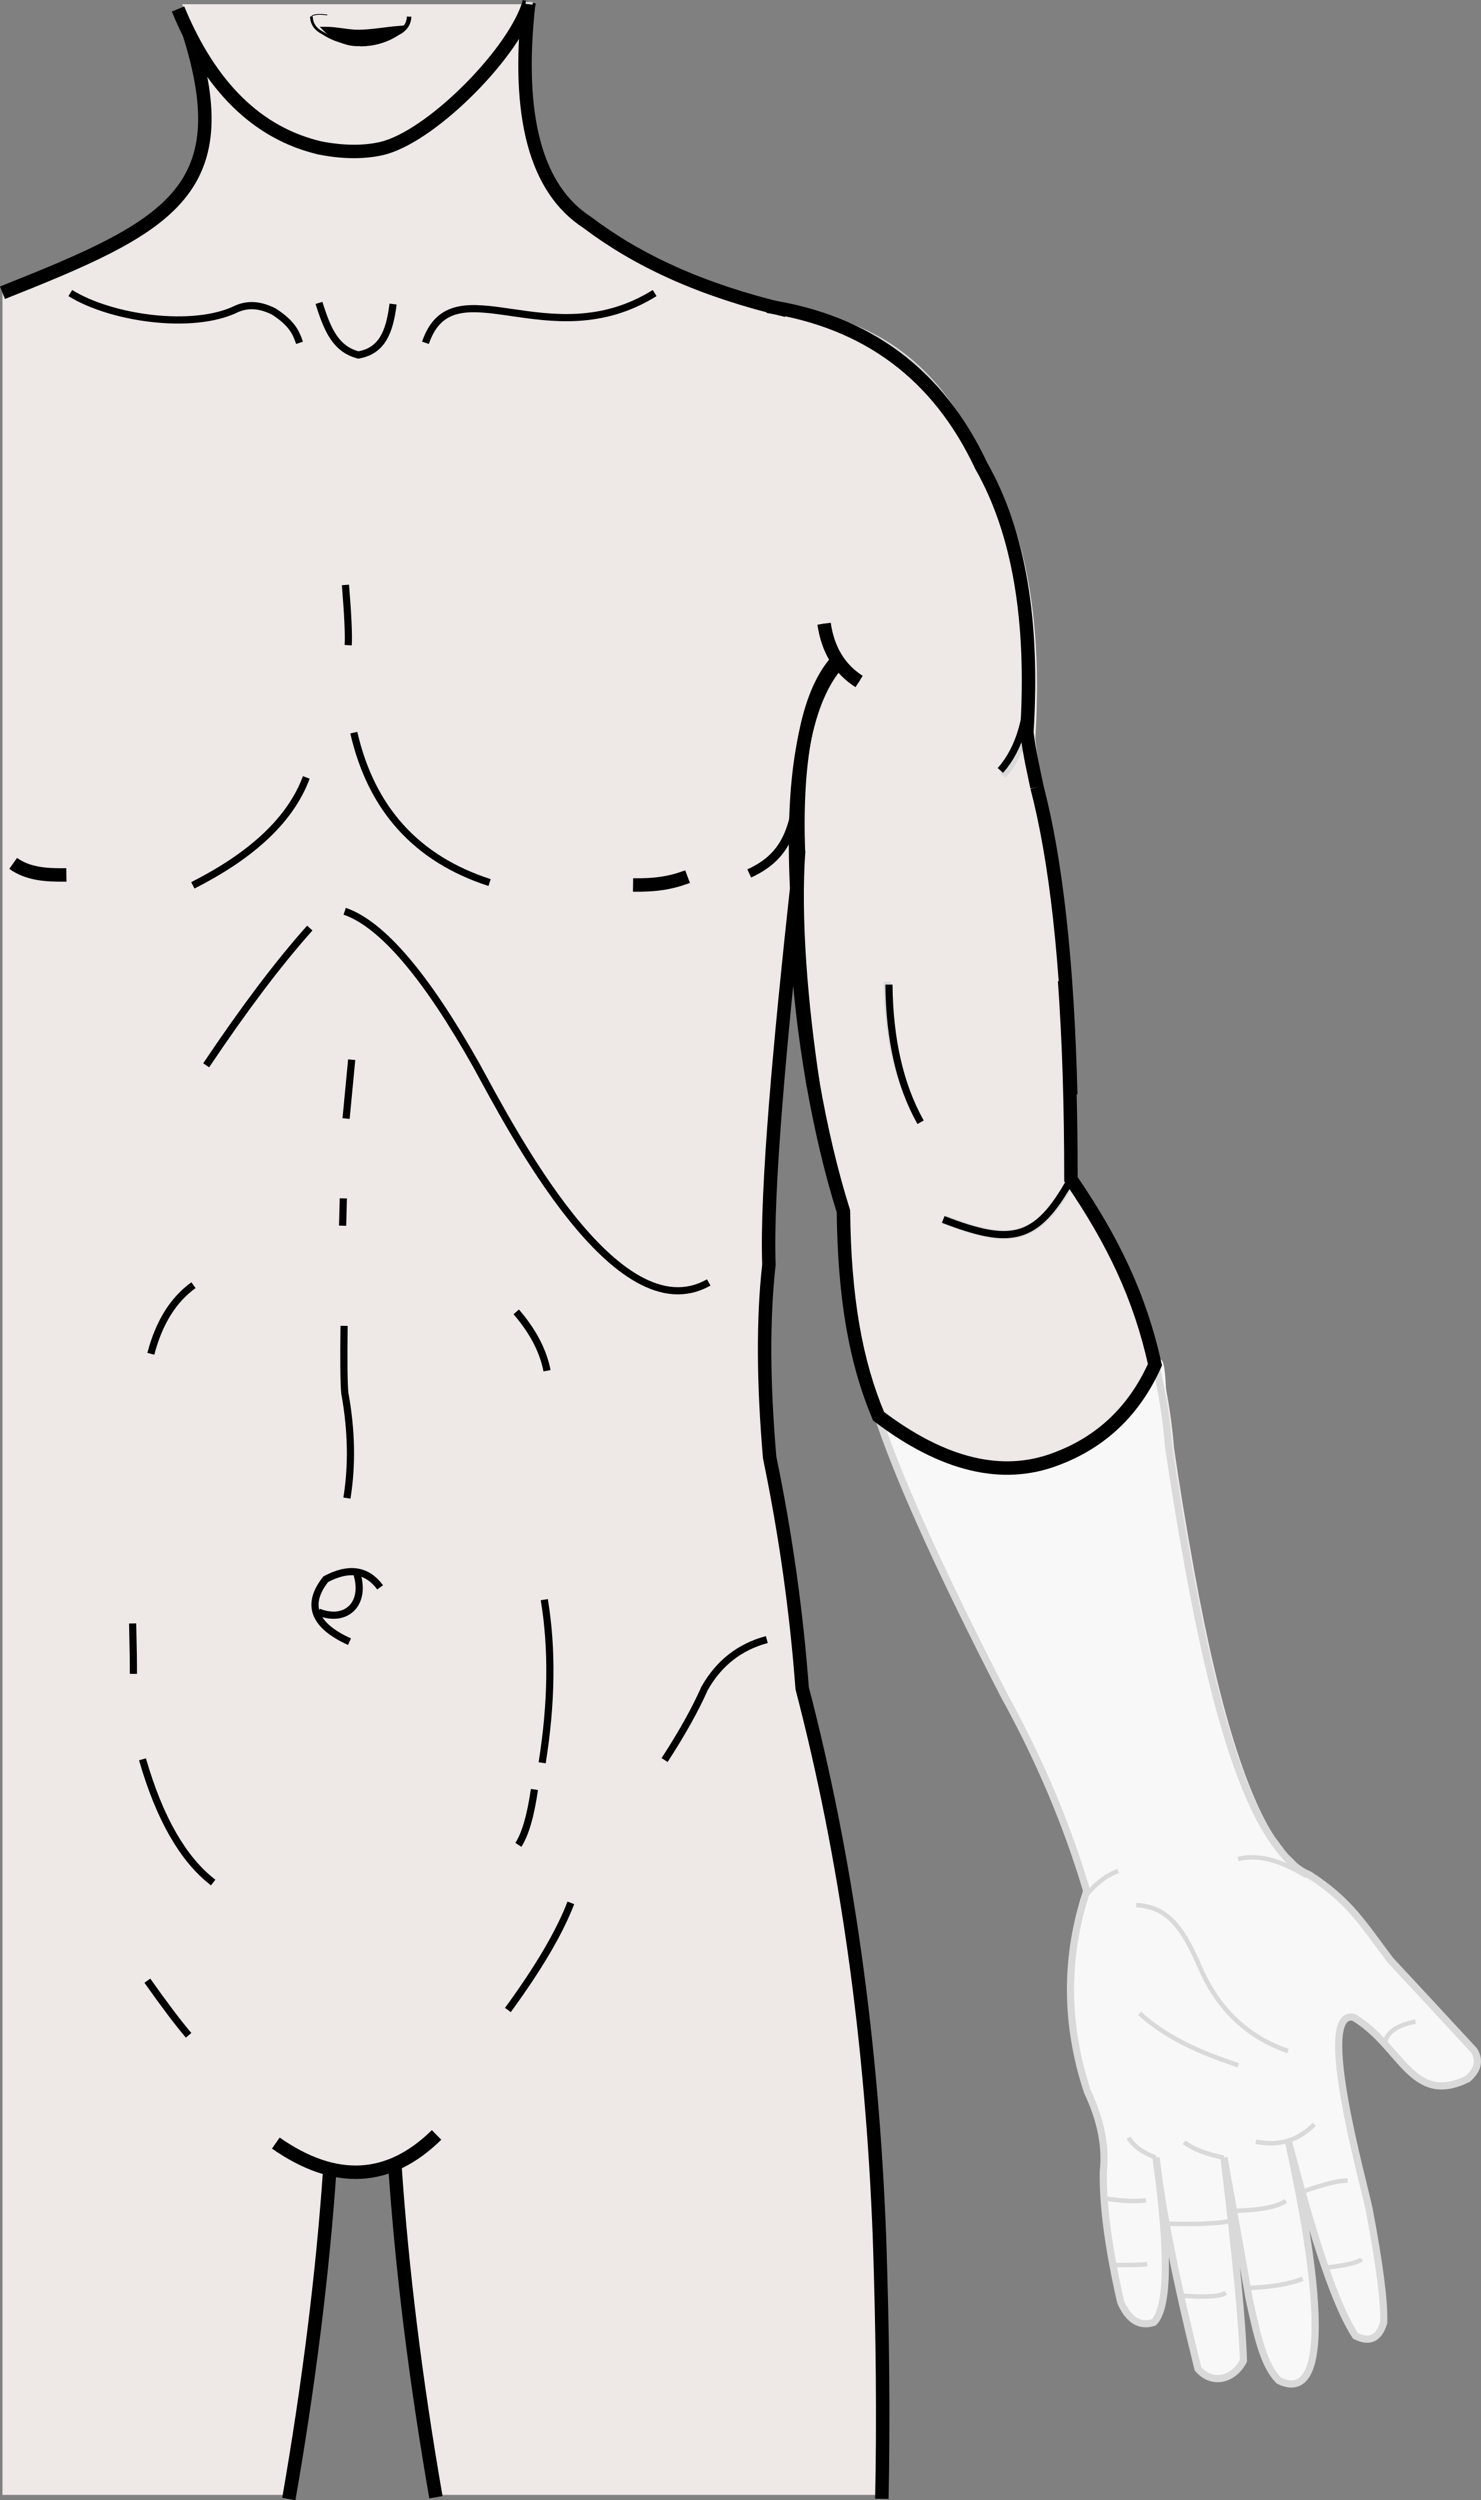 <?xml version="1.0" encoding="UTF-8" standalone="no"?>
<svg
   xmlns:dc="http://purl.org/dc/elements/1.1/"
   xmlns:cc="http://creativecommons.org/ns#"
   xmlns:rdf="http://www.w3.org/1999/02/22-rdf-syntax-ns#"
   xmlns:svg="http://www.w3.org/2000/svg"
   xmlns="http://www.w3.org/2000/svg"
   xmlns:sodipodi="http://sodipodi.sourceforge.net/DTD/sodipodi-0.dtd"
   xmlns:inkscape="http://www.inkscape.org/namespaces/inkscape"
   xml:space="preserve"
   width="139.954mm"
   height="236.148mm"
   version="1.1"
   style="clip-rule:evenodd;fill-rule:evenodd;image-rendering:optimizeQuality;shape-rendering:geometricPrecision;text-rendering:geometricPrecision"
   viewBox="0 0 13995.378 23614.818"
   id="svg152"
   sodipodi:docname="4.svg"
   inkscape:version="1.0.2 (e86c870879, 2021-01-15)"><rect x="0" y="0" width="13995.378" height="23614.818" fill="#808080" stroke="none"/><sodipodi:namedview
   pagecolor="#ffffff"
   bordercolor="#666666"
   borderopacity="1"
   objecttolerance="10"
   gridtolerance="10"
   guidetolerance="10"
   inkscape:pageopacity="0"
   inkscape:pageshadow="2"
   inkscape:window-width="945"
   inkscape:window-height="480"
   id="namedview154"
   showgrid="false"
   inkscape:zoom="0.85830833"
   inkscape:cx="249.57857"
   inkscape:cy="452.78568"
   inkscape:window-x="23"
   inkscape:window-y="15"
   inkscape:window-maximized="0"
   inkscape:current-layer="svg152"
   inkscape:document-rotation="0" />
 <defs
   id="defs4">
  <style
   type="text/css"
   id="style2">
   <![CDATA[
    .str8 {stroke:black;stroke-width:7.62}
    .str6 {stroke:black;stroke-width:25.4}
    .str7 {stroke:black;stroke-width:42.33}
    .str0 {stroke:#D9D9D9;stroke-width:42.33}
    .str5 {stroke:black;stroke-width:67.73}
    .str3 {stroke:#D9D9D9;stroke-width:67.73}
    .str4 {stroke:black;stroke-width:84.67}
    .str2 {stroke:#D9D9D9;stroke-width:84.67}
    .str1 {stroke:black;stroke-width:127}
    .fil1 {fill:none}
    .fil3 {fill:black}
    .fil2 {fill:#EEE8E7}
    .fil0 {fill:#F8F8F8}
   ]]>
  </style>
 </defs>
 <g
   id="Слой_x0020_1"
   transform="translate(-896.567,-520.046)">
  <path
   class="fil0"
   d="m 11030,19765 c 895,252 1636,180 2224,-216 166,-194 230,-463 191,-806 -7,-192 -115,-392 -324,-602 43,32 86,56 130,72 387,250 506,462 769,810 242,259 506,544 792,854 55,93 35,182 -61,266 -532,263 -627,-314 -1079,-581 -368,-78 95,1558 147,1814 99,522 145,880 137,1073 -45,149 -134,190 -266,123 -177,-267 -389,-881 -635,-1845 38,196 605,2598 -89,2268 -133,-137 -193,-363 -280,-769 -159,-893 -239,-1339 -239,-1339 112,928 174,1568 184,1920 -85,183 -308,209 -379,84 -229,-403 -430,-1849 -448,-2004 124,896 117,1415 -20,1558 -134,44 -238,-20 -314,-191 -115,-503 -170,-915 -164,-1237 26,-234 -24,-485 -150,-751 -56,-168 -97,-335 -124,-501 z"
   id="path7" />
  <path
   class="fil1 str0"
   d="m 13230,18210 c -263,-106 -482,-136 -657,-90"
   id="path9" />
  <path
   class="fil1 str0"
   d="m 11114,18529 c 106,-144 221,-239 344,-283"
   id="path11" />
  <path
   class="fil1 str0"
   d="m 13316,20585 c -150,153 -334,208 -552,164"
   id="path13" />
  <path
   class="fil1 str0"
   d="m 12461,20900 c -172,-36 -296,-85 -375,-146"
   id="path15" />
  <path
   class="fil1 str0"
   d="m 11819,20900 c -128,-50 -214,-113 -257,-189"
   id="path17" />
  <path
   class="fil2"
   d="M 920,24086 V 3285 c 516,-204 1060,-492 1632,-867 258,-128 341,-609 248,-1443 -60,-108 -130,-290 -182,-415 h 3334 c -218,1948 461,2278 2242,2855 956,145 1639,655 2049,1530 360,631 505,1483 437,2555 25,210 47,369 68,478 219,839 329,2073 328,3702 540,789 845,1627 915,2514 51,356 115,743 191,1161 254,1401 541,2274 868,2666 243,200 394,547 520,945 139,396 -84,772 -605,976 -695,302 -1566,215 -1887,-397 -127,-469 16,-767 141,-1140 -185,-624 -445,-1239 -779,-1844 -575,-1117 -967,-1977 -1175,-2582 -218,-516 -332,-1181 -342,-1995 -304,-964 -506,-2352 -434,-3351 -154,1410 -303,3150 -276,3853 -57,510 -55,1118 7,1824 151,730 254,1456 307,2179 418,1603 661,3336 731,5198 30,867 38,1667 24,2398 H 5060 c -188,-1090 -314,-2122 -380,-3096 -218,63 -303,82 -615,40 -66,964 -192,1978 -377,3056 H 918 Z"
   id="path19" />
  <path
   class="fil0"
   d="m 11942,14195 c 51,356 115,743 191,1161 254,1401 541,2274 868,2666 243,200 531,530 656,927 139,396 -194,838 -715,1042 -508,221 -1376,345 -1782,83 -150,-97 -114,-389 -142,-539 -109,-509 80,-768 152,-1130 -185,-624 -445,-1239 -779,-1844 -575,-1117 -967,-1977 -1175,-2582 615,460 1044,436 1405,391 716,-89 1043,-713 1190,-960 127,-214 92,297 131,785 z"
   id="path21" />
  <path
   class="fil1 str1"
   d="m 3503,20762 c 561,391 1068,366 1519,-77"
   id="path23" />
  <path
   class="fil1 str1"
   d="m 4014,21000 c -67,982 -197,2024 -388,3124"
   id="path25" />
  <path
   class="fil1 str1"
   d="m 4628,20967 c 66,987 196,2034 388,3140"
   id="path27" />
  <path
   class="fil1 str2"
   d="m 11024,11658 c -331,600 -578,620 -1208,380"
   id="path29" />
  <path
   class="fil1 str3"
   d="m 9575,11076 c -192,-344 -291,-772 -295,-1284"
   id="path31" />
  <path
   class="fil1 str4"
   d="m 7977,8770 c 374,-173 455,-446 495,-1090"
   id="path33" />
  <path
   class="fil1 str3"
   d="m 10643,6876 c 10,431 -80,754 -270,967"
   id="path35" />
  <path
   class="fil1 str1"
   d="m 1021,8675 c 138,98 301,112 503,109"
   id="path37" />
  <path
   class="fil1 str1"
   d="m 7394,8800 c -168,63 -313,82 -515,79"
   id="path39" />
  <path
   class="fil1 str5"
   d="m 1561,3288 c 385,240 1164,352 1574,148 122,-52 239,-29 350,27 169,110 208,194 242,295"
   id="path41" />
  <path
   class="fil1 str5"
   d="M 7083,3288 C 6083,3911 5178,2995 4917,3758"
   id="path43" />
  <path
   class="fil1 str5"
   d="m 3911,3381 c 83,268 164,437 372,492 220,-39 294,-208 328,-481"
   id="path45" />
  <path
   class="fil1 str0"
   d="m 11119,18475 c 106,-144 221,-239 344,-283"
   id="path47" />
  <path
   class="fil1 str5"
   d="m 4199,16026 c -339,-154 -413,-351 -224,-590 218,-116 390,-91 514,77"
   id="path49" />
  <path
   class="fil1 str5"
   d="m 3907,15747 c 260,102 447,-76 364,-357"
   id="path51" />
  <path
   class="fil1 str6"
   d="m 3839,677 c 3,69 39,121 109,156 104,68 222,103 352,104"
   id="path53" />
  <path
   class="fil1 str7"
   d="m 4763,677 c -3,69 -39,121 -109,156 -104,68 -222,103 -352,104"
   id="path55" />
  <path
   class="fil3 str7"
   d="m 4662,786 c -272,196 -503,199 -694,8 109,-1 212,29 321,28 122,-1 251,-26 373,-36 z"
   id="path57" />
  <path
   class="fil1 str1"
   d="m 2579,605 c 304,736 750,1173 1339,1312 279,56 498,33 625,-5 469,-141 1228,-913 1356,-1375"
   id="path59" />
  <path
   class="fil1 str3"
   d="m 5899,537 c -218,1948 461,2278 2242,2855 m 176,58 c 956,145 1463,597 1873,1472 360,631 505,1483 437,2555 25,210 47,369 68,478 219,839 329,2073 328,3702 540,789 845,1627 915,2514 51,356 115,743 191,1161 254,1401 541,2274 868,2666 m -1831,383 c -185,-624 -445,-1239 -779,-1844 -575,-1117 -967,-1977 -1175,-2582 -218,-516 -332,-1181 -342,-1995 -304,-964 -506,-2352 -434,-3351 -32,-883 84,-1482 348,-1797"
   id="path61" />
  <path
   class="fil1 str1"
   d="M 2684,836 C 3158,2334 2479,2666 920,3285"
   id="path63" />
  <path
   class="fil1 str0"
   d="m 13243,18241 c -257,-159 -472,-208 -646,-162"
   id="path65" />
  <path
   class="fil1 str8"
   d="m 3839,677 c 17,-21 67,-26 150,-16"
   id="path67" />
  <path
   class="fil1 str5"
   d="m 2289,19228 c 164,232 294,404 390,516"
   id="path69" />
  <path
   class="fil1 str5"
   d="m 5696,19505 c 291,-398 489,-735 595,-1012"
   id="path71" />
  <path
   class="fil1 str5"
   d="m 2243,17137 c 161,558 384,946 668,1164"
   id="path73" />
  <path
   class="fil1 str5"
   d="m 5947,17422 c -36,248 -86,422 -152,523"
   id="path75" />
  <path
   class="fil1 str5"
   d="m 7177,17144 c 163,-251 289,-476 377,-675 135,-240 332,-394 589,-463"
   id="path77" />
  <path
   class="fil1 str5"
   d="m 6040,15629 c 77,463 70,977 -20,1541"
   id="path79" />
  <path
   class="fil1 str5"
   d="m 2150,15854 c 6,243 8,401 7,476"
   id="path81" />
  <path
   class="fil1 str5"
   d="m 4148,13043 c -4,331 -2,542 7,635 64,352 70,683 20,992"
   id="path83" />
  <path
   class="fil1 str5"
   d="m 5775,12911 c 157,182 254,367 291,556"
   id="path85" />
  <path
   class="fil1 str5"
   d="m 2322,13307 c 77,-294 211,-510 403,-648"
   id="path87" />
  <path
   class="fil1 str5"
   d="m 4141,11839 c -4,172 -7,258 -7,258"
   id="path89" />
  <path
   class="fil1 str5"
   d="m 2845,10582 c 356,-531 682,-964 979,-1296"
   id="path91" />
  <path
   class="fil1 str5"
   d="m 4154,9127 c 353,122 767,608 1244,1455 323,588 1327,2544 2196,2051"
   id="path93" />
  <path
   class="fil1 str5"
   d="m 4220,10529 c -35,370 -53,556 -53,556"
   id="path95" />
  <path
   class="fil1 str5"
   d="m 4240,7440 c 166,722 594,1193 1283,1416"
   id="path97" />
  <path
   class="fil1 str5"
   d="m 2719,8882 c 570,-288 927,-628 1072,-1019"
   id="path99" />
  <path
   class="fil1 str5"
   d="m 4161,6045 c 23,282 32,472 26,569"
   id="path101" />
  <path
   class="fil1 str0"
   d="m 11634,18514 c 293,16 436,204 601,585 171,397 449,661 833,794"
   id="path103" />
  <path
   class="fil1 str0"
   d="m 11666,19536 c 294,273 699,412 932,491"
   id="path105" />
  <path
   class="fil1 str0"
   d="m 13198,21224 c 207,-74 351,-110 433,-107"
   id="path107" />
  <path
   class="fil1 str0"
   d="m 13418,21940 c 204,-24 319,-51 345,-82"
   id="path109" />
  <path
   class="fil1 str0"
   d="m 12585,21401 c 230,-7 384,-38 463,-93"
   id="path111" />
  <path
   class="fil1 str0"
   d="m 12681,22131 c 230,-8 406,-38 526,-88"
   id="path113" />
  <path
   class="fil1 str0"
   d="m 11914,21523 c 281,8 482,0 603,-23"
   id="path115" />
  <path
   class="fil1 str0"
   d="m 12052,22202 c 240,19 382,10 428,-27"
   id="path117" />
  <path
   class="fil1 str0"
   d="m 11327,21283 c 173,27 306,33 399,19"
   id="path119" />
  <path
   class="fil1 str0"
   d="m 11410,21913 c 171,2 280,0 328,-9"
   id="path121" />
  <path
   class="fil1 str0"
   d="m 13981,19825 c 18,-108 116,-178 292,-210"
   id="path123" />
  <path
   class="fil1 str1"
   d="m 9230,24122 c 16,-748 8,-1567 -22,-2458 -70,-1863 -313,-3595 -731,-5198 -54,-723 -156,-1449 -307,-2179 -61,-706 -64,-1314 -7,-1824 -26,-703 108,-2141 262,-3551 -49,-1041 72,-1740 363,-2098"
   id="path125" />
  <path
   class="fil1 str1"
   d="m 5892,560 c -117,1060 68,1747 554,2061 473,358 1074,639 1884,831"
   id="path127" />
  <path
   class="fil1 str3"
   d="m 12927,17904 c 113,164 217,275 340,322 387,250 506,462 769,809 242,259 506,544 792,854 55,93 35,182 -61,266 -532,263 -627,-314 -1079,-581 -368,-78 95,1558 147,1814 99,522 145,879 137,1072 -45,149 -134,190 -266,123 -177,-266 -389,-881 -635,-1844 38,196 605,2598 -89,2267 -133,-137 -193,-363 -280,-769 -159,-893 -239,-1339 -239,-1339 112,928 174,1568 184,1920 -96,187 -302,228 -430,75 -207,-834 -339,-1499 -396,-1995 124,896 117,1415 -20,1557 -133,44 -238,-20 -314,-191 -115,-503 -170,-915 -164,-1236 26,-234 -24,-485 -150,-751 -214,-646 -211,-1285 -7,-1896"
   id="path129" />
  <path
   class="fil1"
   d="m 8392,9200 c -5,-207 -1,-406 13,-591 825,373 1585,240 2282,-400 177,815 265,1949 265,3402 1,2 3,4 4,6"
   id="path131" />
  <path
   class="fil1"
   d="m 8392,9200 c -5,-207 -1,-406 13,-591 825,373 1585,240 2282,-400 177,815 265,1949 265,3402 1,2 3,4 4,6"
   id="path133" />
  <path
   class="fil1 str1"
   d="m 8442,8579 c -32,-870 84,-1486 345,-1796 m 1909,1173 c -21,-107 -71,-313 -96,-519 67,-1056 -76,-1895 -431,-2517 C 9765,4058 9092,3556 8150,3413"
   id="path135" />
  <path
   class="fil1 str7"
   d="M 9015,6957 C 8830,6839 8720,6657 8684,6411"
   id="path137" />
  <path
   class="fil1 str1"
   d="M 9015,6957 C 8830,6839 8720,6657 8684,6411"
   id="path139" />
  <path
   class="fil1 str5"
   d="m 10616,6844 c 10,425 -79,743 -266,953"
   id="path141" />
  <path
   class="fil1 str1"
   d="m 10696,7955 c 182,698 288,1660 319,2903 m -2432,-80 C 8466,10009 8398,9188 8444,8552"
   id="path143" />
  <path
   class="fil1 str5"
   d="m 9596,11120 c -195,-348 -294,-781 -299,-1300"
   id="path145" />
  <path
   class="fil1 str5"
   d="m 11017,11658 c -331,600 -578,620 -1207,380"
   id="path147" />
  <path
   class="fil1 str1"
   d="m 10957,9783 c 40,553 60,1177 60,1875 401,586 652,1112 794,1752 -194,433 -506,731 -936,891 -507,193 -1066,58 -1676,-404 -218,-516 -323,-1123 -332,-1936 -229,-726 -400,-1693 -440,-2552"
   id="path149" />
 </g>
</svg>
